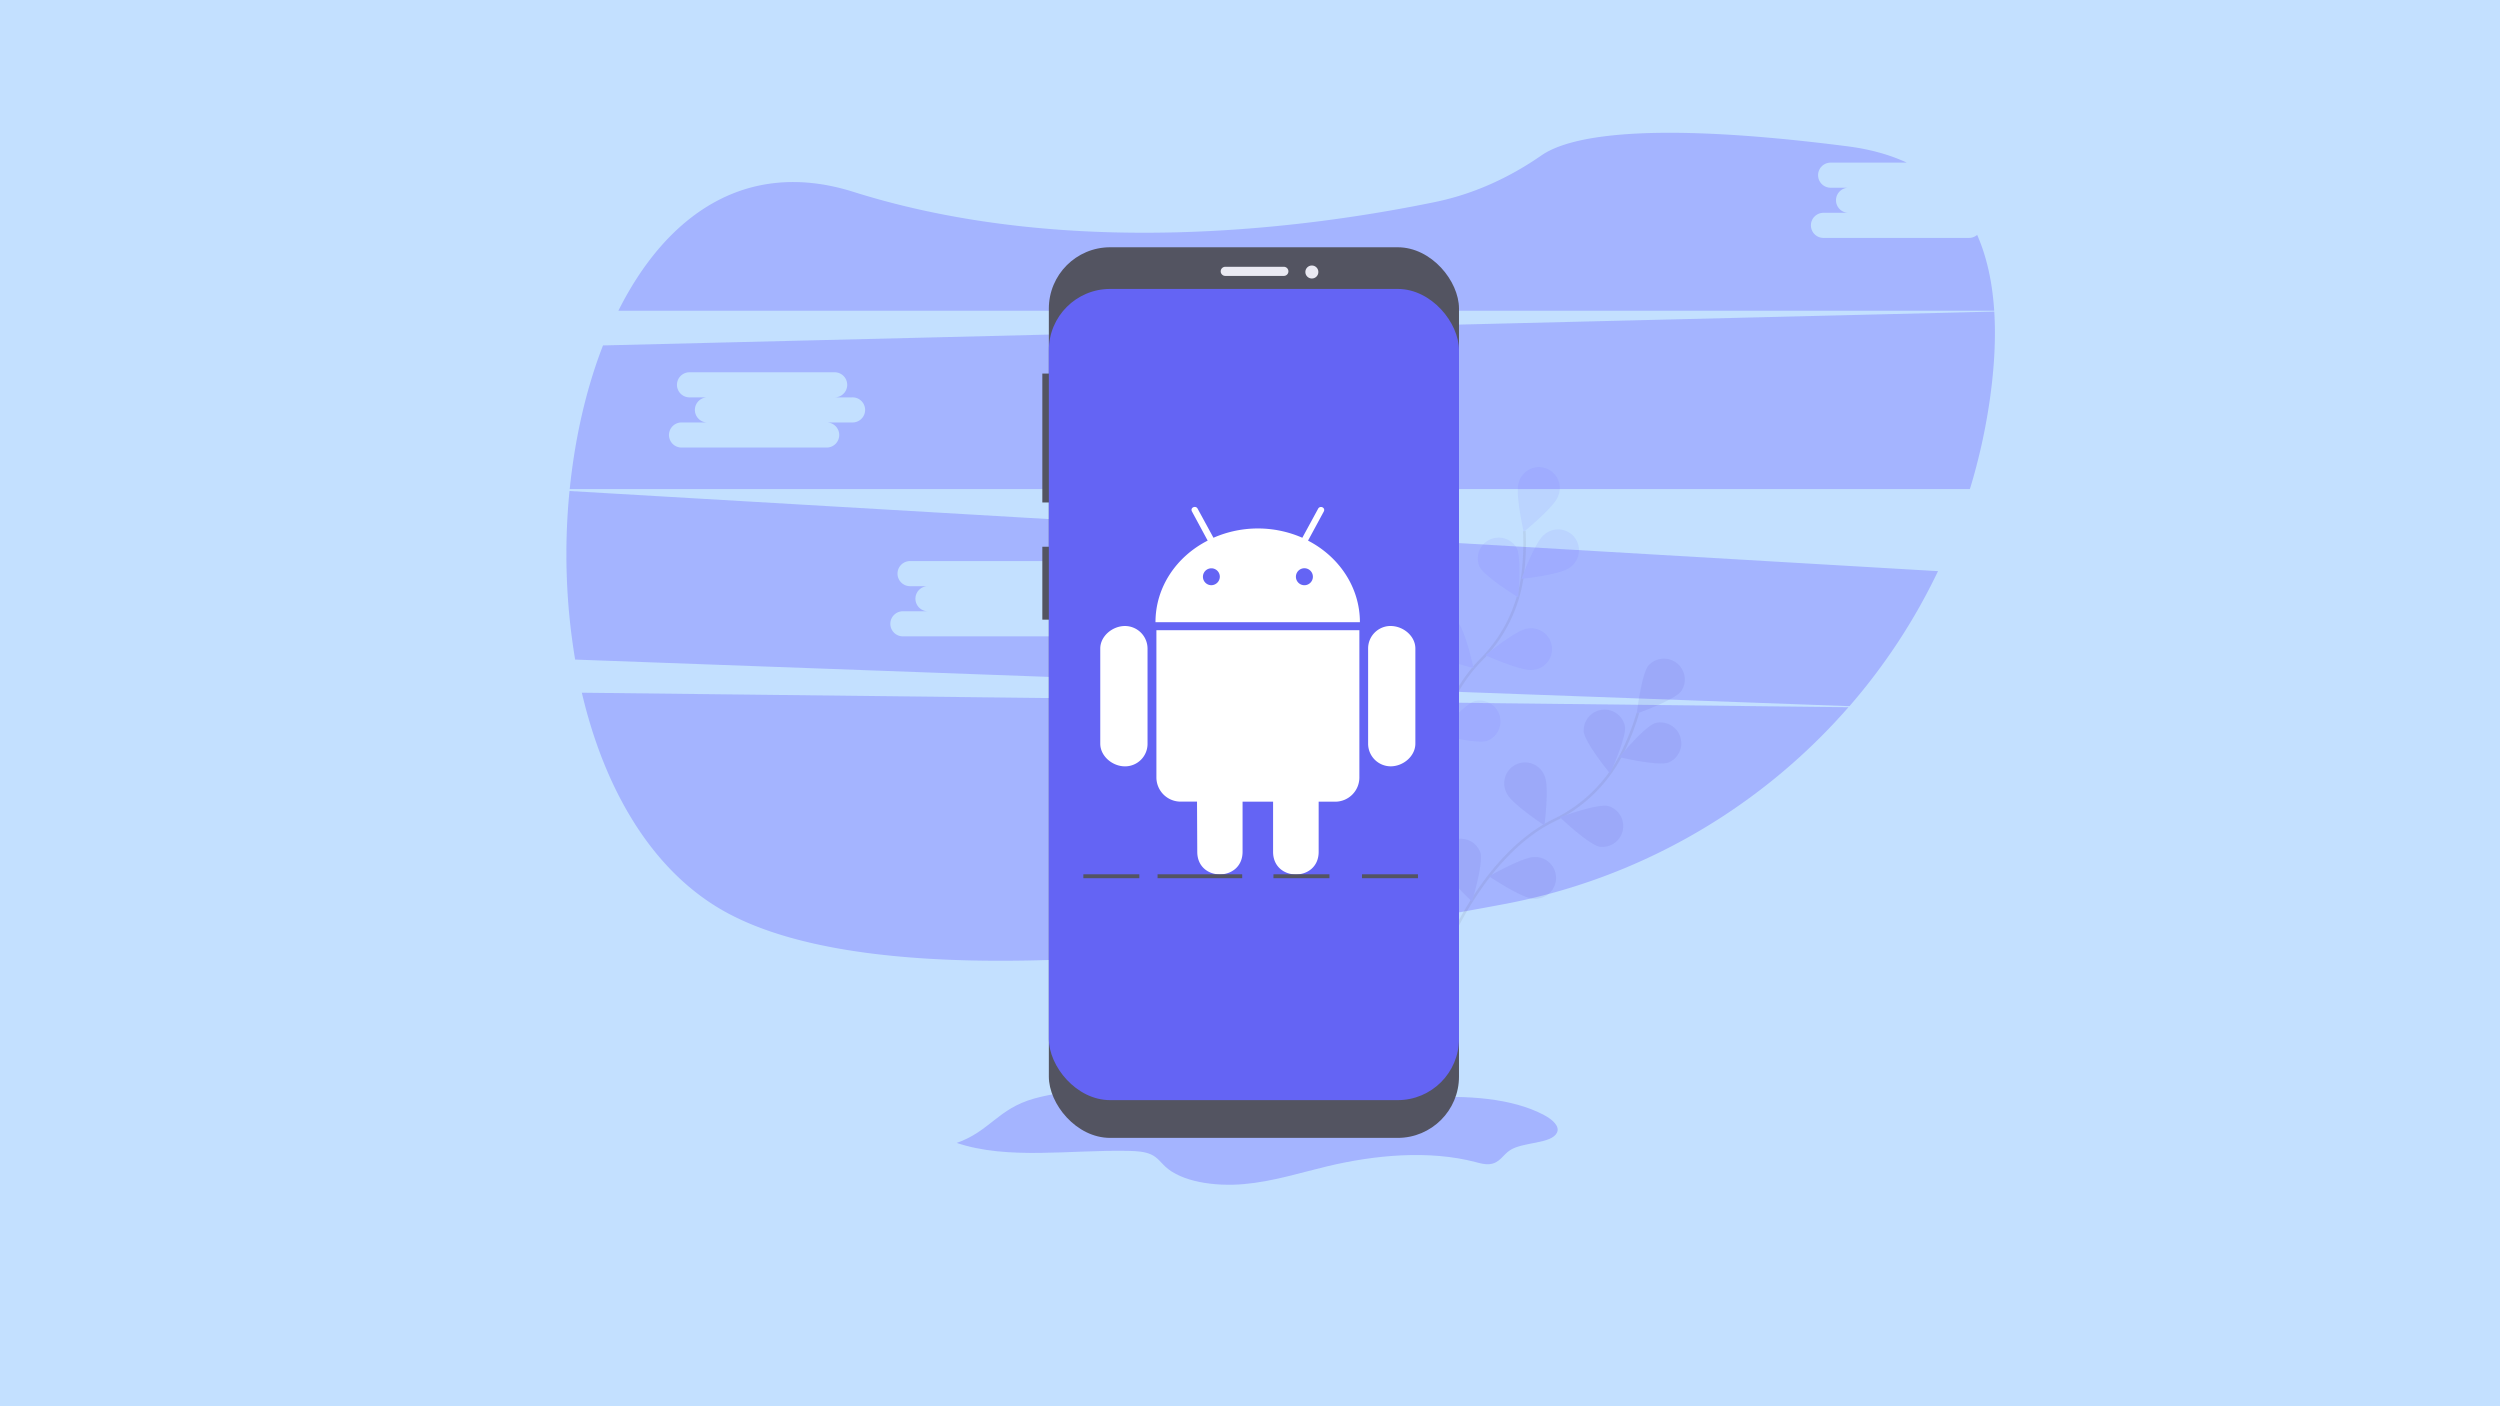 <svg xmlns="http://www.w3.org/2000/svg" viewBox="0 0 1920 1080"><defs><style>.cls-1{fill:#c3e0ff;}.cls-2,.cls-5{fill:#6c63ff;}.cls-2{opacity:0.35;}.cls-2,.cls-6{isolation:isolate;}.cls-3{opacity:0.1;}.cls-4{fill:none;stroke:#535461;stroke-miterlimit:10;stroke-width:2px;}.cls-6{opacity:0.25;}.cls-7{fill:#535461;}.cls-8{fill:#6464f4;}.cls-9{fill:#eaeaf3;}.cls-10{fill:#fff;}</style></defs><title>android</title><g id="Layer_2" data-name="Layer 2"><g id="Layer_1-2" data-name="Layer 1"><rect class="cls-1" width="1920" height="1080"/><path class="cls-2" d="M446.85,532C464.21,606.15,501,670.29,559,701.38c120.7,64.61,392.91,31.29,596.07-7a465.18,465.18,0,0,0,264.54-151.23Z"/><path class="cls-2" d="M1512.2,182.71H1400.73a9.64,9.64,0,1,1,0-19.27H1420a9.64,9.64,0,1,1,0-19.27h-13.76a9.64,9.64,0,1,1,0-19.27h58.18c-12.91-6-28-10.27-45.38-12.51-158.64-20.38-215.28-6.9-235.26,7-24.65,17.1-52.15,29.68-81.54,35.74-97.88,20.19-280.93,44.49-446.84-7.78-82.46-26-143.75,17.92-180.48,91.28H1531.55c-1.38-21.32-5.51-41-13.09-58.24A9.58,9.58,0,0,1,1512.2,182.71Z"/><path class="cls-2" d="M437.39,377.1a491.11,491.11,0,0,0,4.32,129.45l978.68,35.79a460,460,0,0,0,68-103.7Zm387.08,92.35H805.2a9.64,9.64,0,0,1,0,19.27H693.73a9.64,9.64,0,1,1,0-19.27H713a9.64,9.64,0,1,1,0-19.27H699.24a9.64,9.64,0,1,1,0-19.27H810.71a9.64,9.64,0,0,1,0,19.27h13.76a9.64,9.64,0,0,1,0,19.27Z"/><path class="cls-2" d="M1531.6,239.29l-1068.49,26c-13,33.4-21.56,71.17-25.56,110.33H1512.88a457,457,0,0,0,15.53-70.33C1531.61,282.27,1532.89,260,1531.6,239.29ZM654.47,324.45H635.2a9.64,9.64,0,0,1,0,19.27H523.73a9.64,9.64,0,1,1,0-19.27H543a9.64,9.64,0,0,1,0-19.27H529.24a9.64,9.64,0,0,1,0-19.27H640.71a9.64,9.64,0,1,1,0,19.27h13.76a9.64,9.64,0,1,1,0,19.27Z"/><g class="cls-3"><path class="cls-4" d="M1112.55,725.28s28.2-69.5,80.86-95.28A113.61,113.61,0,0,0,1245,580a191.7,191.7,0,0,0,12.93-32.5"/><path class="cls-5" d="M1291,531c-5.49,6.9-33.9,17-33.9,17s3.42-30,8.91-36.85a16,16,0,0,1,25,19.88Z"/><path class="cls-5" d="M1281.29,585.66c-8.36,2.81-37.68-4.18-37.68-4.18s19.15-23.28,27.51-26.09a16,16,0,0,1,10.17,30.27Z"/><path class="cls-5" d="M1228.43,650.26c-8.63-1.79-30.42-22.63-30.42-22.63s28.28-10.43,36.92-8.64a16,16,0,0,1-6.5,31.26Z"/><path class="cls-5" d="M1177.43,690.14c-8.81-.31-33.81-17.16-33.81-17.16s26.12-15,34.93-14.75a16,16,0,0,1,1,32A15,15,0,0,1,1177.43,690.14Z"/><path class="cls-5" d="M1216.31,562c1.13,8.75,20.22,32.07,20.22,32.07s12.57-27.4,11.45-36.15a16,16,0,0,0-31.67,4.08Z"/><path class="cls-5" d="M1157.25,609.34c3.69,8,28.89,24.55,28.89,24.55s3.8-29.91.11-37.91a16,16,0,1,0-29.86,11.5,14.36,14.36,0,0,0,.86,1.87Z"/><path class="cls-5" d="M1106.17,663.28c2.28,8.52,24.33,29.08,24.33,29.08s8.8-28.83,6.51-37.35a16,16,0,0,0-30.84,8.27Z"/><path class="cls-6" d="M1291,531c-5.49,6.9-33.9,17-33.9,17s3.42-30,8.91-36.85a16,16,0,0,1,25,19.88Z"/><path class="cls-6" d="M1281.29,585.66c-8.36,2.81-37.68-4.18-37.68-4.18s19.15-23.28,27.51-26.09a16,16,0,0,1,10.17,30.27Z"/><path class="cls-6" d="M1228.43,650.26c-8.63-1.79-30.42-22.63-30.42-22.63s28.28-10.43,36.92-8.64a16,16,0,0,1-6.5,31.26Z"/><path class="cls-6" d="M1177.43,690.14c-8.81-.31-33.81-17.16-33.81-17.16s26.12-15,34.93-14.75a16,16,0,0,1,1,32A15,15,0,0,1,1177.43,690.14Z"/><path class="cls-6" d="M1216.31,562c1.13,8.75,20.22,32.07,20.22,32.07s12.57-27.4,11.45-36.15a16,16,0,0,0-31.67,4.08Z"/><path class="cls-6" d="M1157.25,609.34c3.69,8,28.89,24.55,28.89,24.55s3.8-29.91.11-37.91a16,16,0,1,0-29.86,11.5,14.36,14.36,0,0,0,.86,1.87Z"/><path class="cls-6" d="M1106.17,663.28c2.28,8.52,24.33,29.08,24.33,29.08s8.8-28.83,6.51-37.35a16,16,0,0,0-30.84,8.27Z"/></g><g class="cls-3"><path class="cls-4" d="M1092.55,623.66s3.56-74.92,44.69-116.71a113.63,113.63,0,0,0,32-64.35,191.38,191.38,0,0,0,1.43-34.92"/><path class="cls-5" d="M1196.55,381.19c-2.89,8.33-26.35,27.26-26.35,27.26s-6.7-29.39-3.81-37.72a16,16,0,1,1,30.89,8.35A15.47,15.47,0,0,1,1196.55,381.19Z"/><path class="cls-5" d="M1205.43,436c-7,5.42-36.94,8.56-36.94,8.56s10.35-28.32,17.3-33.74a16,16,0,1,1,21.26,23.91A15.35,15.35,0,0,1,1205.43,436Z"/><path class="cls-5" d="M1177,514.47c-8.74,1.17-36.2-11.26-36.2-11.26s23.23-19.22,32-20.39a16,16,0,1,1,4.24,31.65Z"/><path class="cls-5" d="M1142.09,569c-8.42,2.63-37.59-5-37.59-5s19.64-22.87,28.06-25.5a16,16,0,0,1,9.53,30.48Z"/><path class="cls-5" d="M1136.26,435.17c4,7.88,29.72,23.55,29.72,23.55s2.77-30-1.19-37.9a16,16,0,0,0-28.53,14.35Z"/><path class="cls-5" d="M1096.26,499.47c6.14,6.33,35.4,13.58,35.4,13.58s-6.33-29.47-12.47-35.8a16,16,0,0,0-22.93,22.23Z"/><path class="cls-5" d="M1066,567.29c5,7.28,32.6,19.37,32.6,19.37s-1.26-30.12-6.24-37.4a16,16,0,0,0-26.35,18Z"/></g><path class="cls-2" d="M734.74,877.76c39.32,13.22,87.29,5.18,131.9,6.11,6.11.13,12.57.51,17.47,2.79s7.31,6,10.67,9.15c12.5,11.79,38.11,15.58,60.5,13.58s42.92-8.62,64-13.66c36.52-8.72,78.27-12.68,114.29-3.18,3.31.87,6.79,1.87,10.33,1.53,7.9-.78,10.25-7.1,15.77-10.71,10-6.52,31.63-4.75,36-13.34,2.57-5-3.34-10.2-9.77-13.64-24.62-13.16-59.84-15.33-92.06-13.3s-63.9,7.63-96.29,7.65c-40.35,0-79.34-8.59-119.3-12.11-27.68-2.44-57.89-2.14-83.84,5C766.36,851.45,760.16,868.89,734.74,877.76Z"/><rect class="cls-7" x="800.51" y="286.9" width="7" height="99"/><rect class="cls-7" x="800.51" y="419.9" width="7" height="56"/><rect class="cls-7" x="805.51" y="189.9" width="315" height="684" rx="47.1"/><rect class="cls-8" x="805.51" y="221.9" width="315" height="623" rx="47.1"/><path class="cls-9" d="M941,204.9h45a3.5,3.5,0,0,1,3.5,3.5h0a3.5,3.5,0,0,1-3.5,3.5H941a3.5,3.5,0,0,1-3.5-3.5h0A3.5,3.5,0,0,1,941,204.9Z"/><circle class="cls-9" cx="1007.51" cy="208.9" r="5"/><path class="cls-10" d="M881.31,498.1v73a17.27,17.27,0,0,1-17.08,17.46H864c-9.64,0-19-7.81-19-17.46v-73c0-9.52,9.33-17.33,19-17.33A17.4,17.4,0,0,1,881.31,498.1ZM888.12,597a18.61,18.61,0,0,0,18.57,18.65h12.62l.19,38.51c0,23.25,34.79,23.07,34.79,0V615.7h23.44v38.51c0,23.13,35,23.19,35,0V615.7h12.73A18.59,18.59,0,0,0,1044,597.05h0V484H888.12Zm156.29-119.17h-157c0-27,16.13-50.42,40.08-62.64l-12-22.25c-1.76-3.09,2.71-5,4.22-2.39L931.94,413a85.12,85.12,0,0,1,68.25,0l12.16-22.37c1.58-2.71,6-.69,4.22,2.39l-12,22.18C1028.28,427.45,1044.41,450.9,1044.41,477.87Zm-107.58-35a6.49,6.49,0,1,0-6.62,6.61,6.62,6.62,0,0,0,6.62-6.61Zm71.47,0a6.52,6.52,0,1,0-6.43,6.62,6.53,6.53,0,0,0,6.43-6.62ZM1068,480.75A17.28,17.28,0,0,0,1050.71,498v73.1A17.4,17.4,0,0,0,1068,588.54h0c9.71,0,19-7.81,19-17.46v-73c0-9.68-9.36-17.31-19-17.31Z"/><rect class="cls-7" x="889.01" y="671.46" width="65" height="3"/><rect class="cls-7" x="978.01" y="671.46" width="43" height="3"/><rect class="cls-7" x="832.01" y="671.46" width="43" height="3"/><rect class="cls-7" x="1046.01" y="671.46" width="43" height="3"/></g></g></svg>